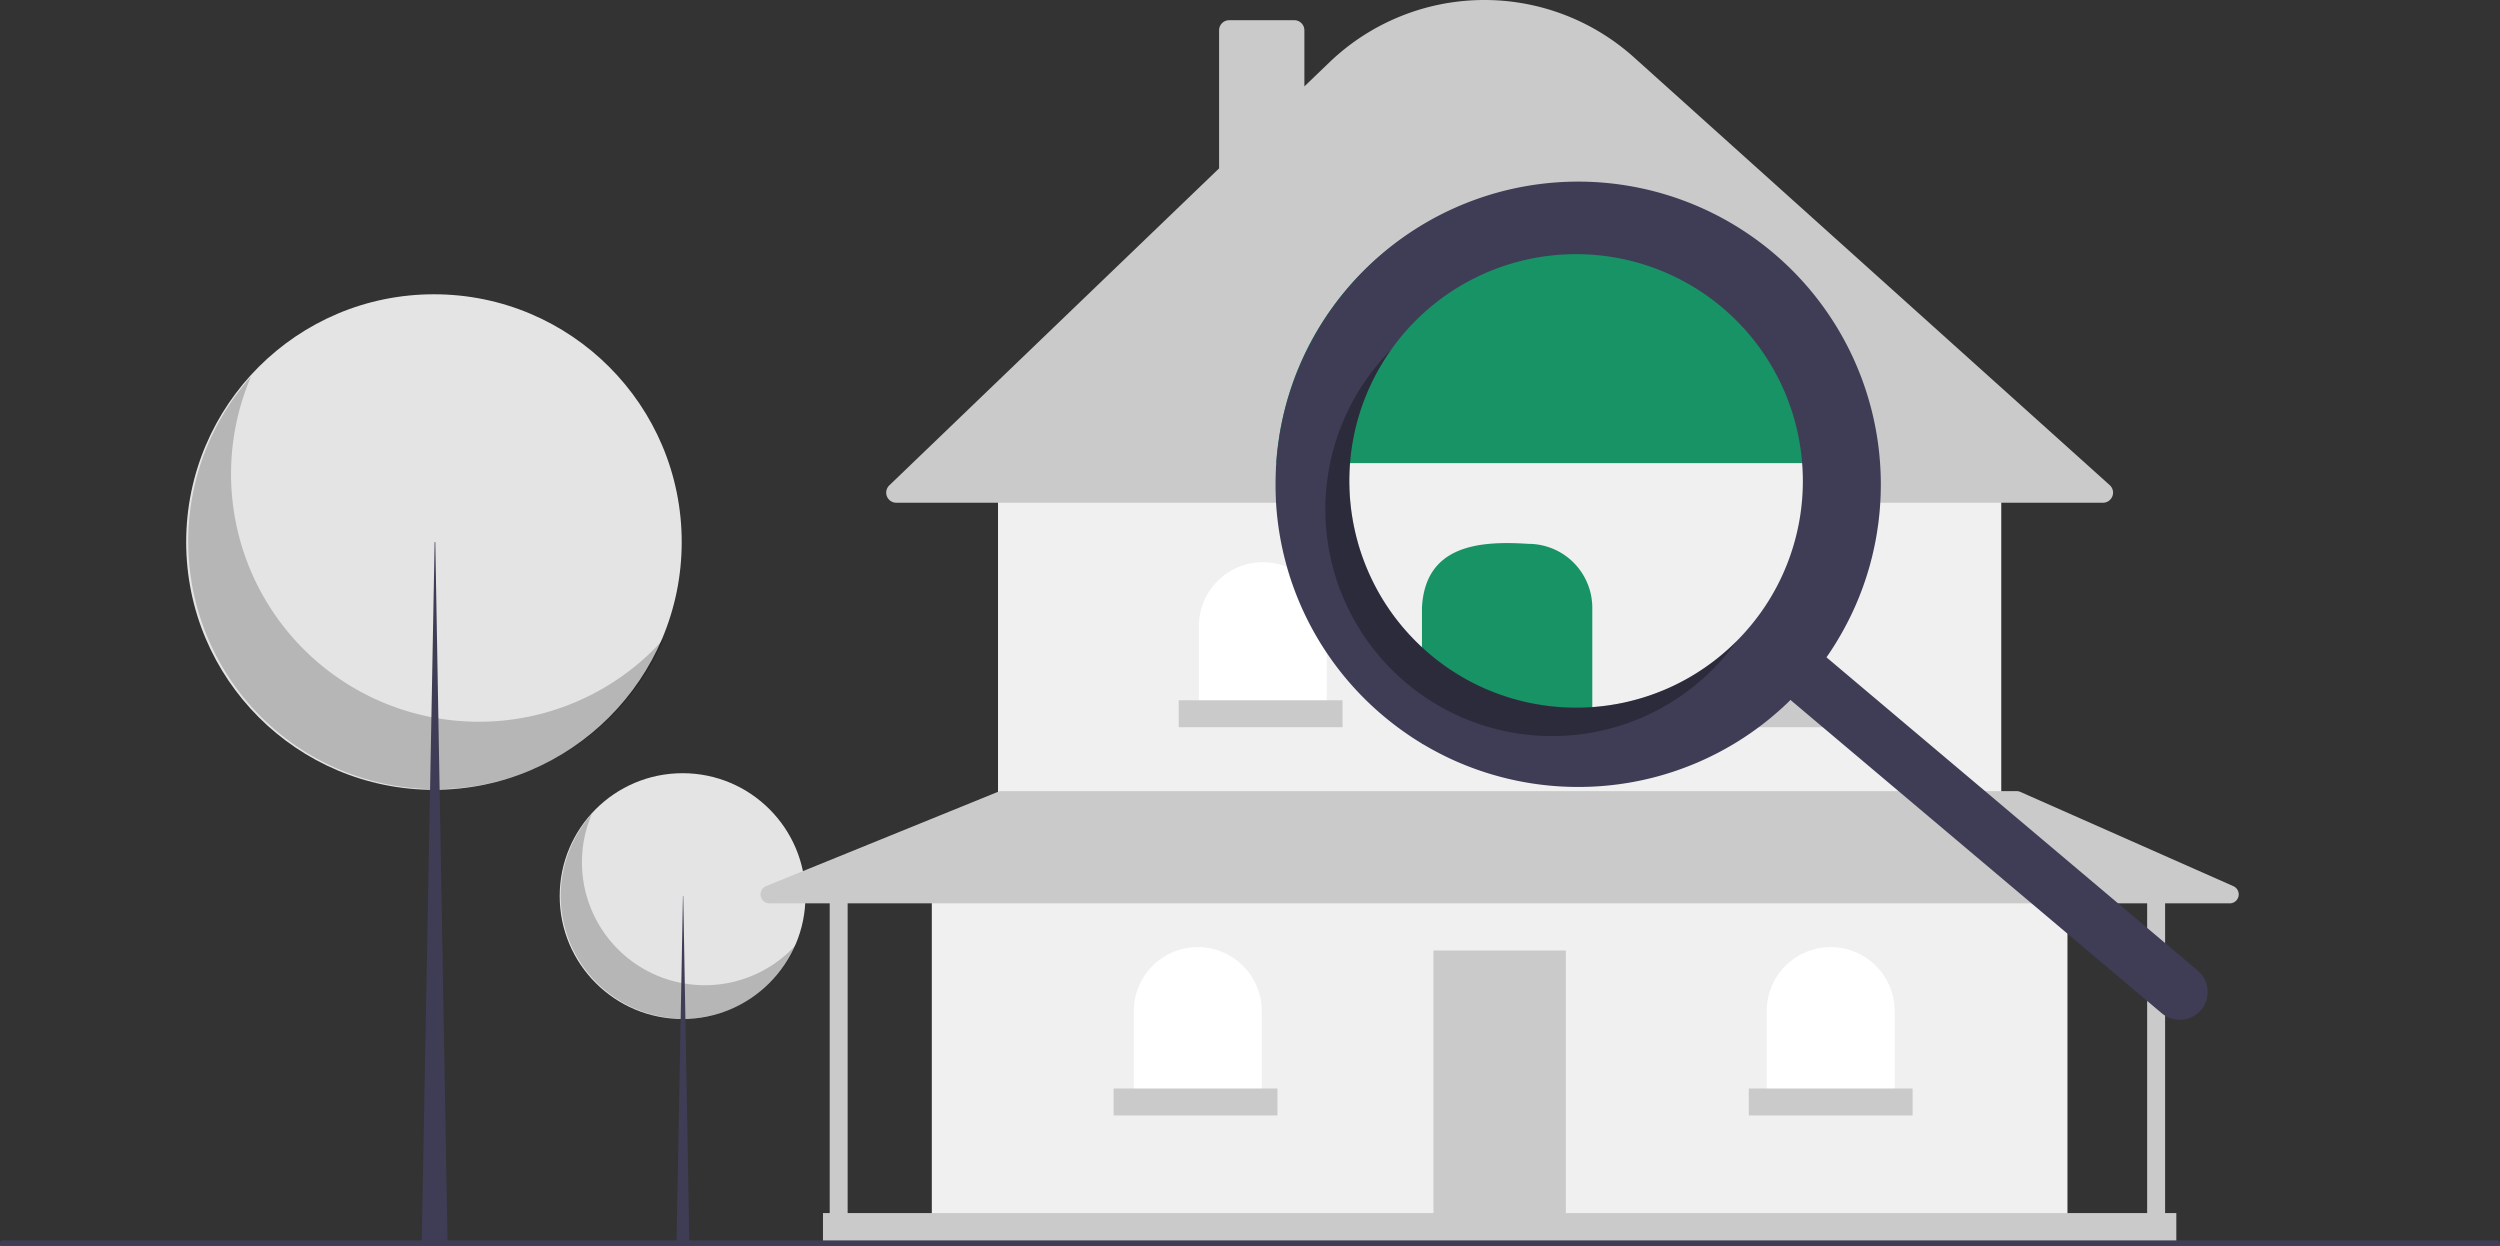 <svg xmlns="http://www.w3.org/2000/svg" data-name="Layer 1" width="909" height="453"><rect width="100%" height="100%" fill="#333333" stroke="none"/><circle cx="248.187" cy="325.819" r="44.682" fill="#e4e4e4"/><path d="M360.695 519.474a44.686 44.686 0 0 0 74.454 47.29 44.686 44.686 0 1 1-74.454-47.29Z" transform="translate(-145.5 -223.5)" opacity=".2" style="isolation:isolate"/><path fill="#3f3d56" d="M248.31 325.819h.122l2.21 126.681h-4.665l2.333-126.681z"/><circle cx="157.782" cy="197.087" r="90.087" fill="#e4e4e4"/><path d="M236.764 360.416a90.094 90.094 0 0 0 150.112 95.346 90.095 90.095 0 1 1-150.112-95.346Z" transform="translate(-145.5 -223.5)" opacity=".2" style="isolation:isolate"/><path fill="#3f3d56" d="M158.029 197.087h.248l4.455 255.413h-9.405l4.702-255.413z"/><path fill="#f0f0f0" d="M338.809 320.3h412.922v122.408H338.809z"/><path fill="#cacaca" d="M521.196 345.597h48.147v97.11h-48.147z"/><path fill="#f0f0f0" d="M362.882 175.859h364.775v112.615H362.882z"/><path d="M764.639 182.795H325.9a3.672 3.672 0 0 1-2.545-6.32L443.263 61.22V11.017a3.676 3.676 0 0 1 3.673-3.673H470.6a3.676 3.676 0 0 1 3.672 3.673v20.396l9.057-8.705a81.373 81.373 0 0 1 110.8-1.843l172.964 155.527a3.673 3.673 0 0 1-2.455 6.403Z" fill="#cacaca"/><path d="M459.176 204.42a23.257 23.257 0 0 1 23.258 23.258v31.418h-46.515v-31.418a23.257 23.257 0 0 1 23.257-23.257Zm86.094.409a23.257 23.257 0 0 1 23.257 23.257v31.418h-46.515v-31.418a23.257 23.257 0 0 1 23.258-23.257Zm86.093.408a23.257 23.257 0 0 1 23.257 23.257v31.418h-46.514v-31.418a23.257 23.257 0 0 1 23.257-23.257Zm34.274 139.136a23.257 23.257 0 0 1 23.258 23.258v31.418H642.38V367.63a23.257 23.257 0 0 1 23.257-23.258Zm-230.126 0a23.257 23.257 0 0 1 23.257 23.258v31.418h-46.514V367.63a23.257 23.257 0 0 1 23.257-23.258Z" fill="#fff"/><path d="m812.057 322.211-77.46-34.274a3.264 3.264 0 0 0-1.32-.28h-369.16a3.263 3.263 0 0 0-1.229.241l-84.314 34.274a3.264 3.264 0 0 0 1.23 6.288h21.875v112.615h-2.448V452.5h492.078v-11.425h-4.08V328.46h23.507a3.264 3.264 0 0 0 1.32-6.249ZM780.7 441.075H308.207V328.46H780.7ZM428.575 254.608h59.572v9.793h-59.572zm87.317 0h59.572v9.793h-59.572zm87.317 0h59.572v9.793h-59.572z" fill="#cacaca"/><path fill="#cacaca" d="M635.851 395.784h59.572v9.793h-59.572zm-230.942 0h59.572v9.793h-59.572z"/><path d="M908 453H1a1 1 0 0 1 0-2h907a1 1 0 0 1 0 2Z" fill="#3f3d56"/><path d="M679.866 174.18c0 .64-.01 1.29-.02 1.93a87.981 87.981 0 0 1-.16 4.29c-.12 2.21-.31 4.41-.57 6.62-.06.56-.13 1.11-.21 1.67-.06.43-.12.87-.19 1.31-.07.49-.14.98-.22 1.47q-.24 1.56-.54 3.12c-.1.52-.2 1.04-.31 1.56-.21 1.03-.44 2.07-.68 3.1l-.06.25c-.12.51-.24 1.01-.37 1.52-.04.15-.07.29-.12.44a92.327 92.327 0 0 1-.72 2.72c-.24.82-.48 1.63-.73 2.45a2.581 2.581 0 0 0-.08.26c-.48 1.55-.99 3.08-1.55 4.6-.29.8-.6 1.61-.91 2.41-.31.8-.63 1.6-.96 2.39-.32.77-.65 1.54-.98 2.3-.08.18-.16.36-.25.54-.35.79-.71 1.56-1.08 2.33-.01.01-.01.03-.02.04-.29.62-.6 1.24-.91 1.85a.075.075 0 0 1-.02.05c-.3.6-.61 1.2-.93 1.79l-.51.97-.06.11a88.78 88.78 0 0 1-2 3.54 52.448 52.448 0 0 1-.92 1.54q-.15.27-.33.54c-.21.34-.42.69-.64 1.03-.04.07-.09.14-.13.21-.38.59-.76 1.17-1.14 1.76-.47.71-.95 1.41-1.44 2.11l-10.86 17.38-.47-.39-.13-.12h-.01l-.43-.36-1.18-1c-.36.35-.71.7-1.07 1.04-.14.14-.29.27-.43.41-.11.1-.21.2-.32.3a104.718 104.718 0 0 1-69.98 29.75h-.03a114.298 114.298 0 0 1-57.03-13.46c-.39-.2-.77-.4-1.15-.63a109.99 109.99 0 0 1-6.7-3.95c-.01-.01-.02-.01-.03-.02q-3.81-2.7-7.44-5.76a109.927 109.927 0 0 1-38.93-89.79c.03-.67.07-1.33.12-2q.24-3.63.74-7.23c.09-.67.19-1.34.29-2h213.78q.63 4.59.87 9.23c.1 1.93.15 3.85.15 5.78Z" fill="#f0f0f0"/><path d="M678.846 159.17a108.092 108.092 0 0 0-213.78 0c-.1.66-.2 1.33-.29 2q-.494 3.6-.74 7.23h215.68q-.24-4.635-.87-9.23Zm-99.887 111.377H517.02V221c1.143-22.643 20.496-24.471 38.68-23.256A23.256 23.256 0 0 1 578.96 221Z" fill="#189366"/><path d="M517.016 235.32v.01c0 .01.01.01.02.01Zm-24.91-76.15c-.04.25-.09.5-.13.75.04-.25.09-.5.14-.75Zm-1.24 9.23c-.03.38-.06.76-.08 1.14q.03-.57.09-1.14a1.475 1.475 0 0 1 .01-.21c-.01.07-.01.14-.02.21Zm26.15 66.93c0 .01.01.01.02.01l-.02-.02Zm-24.91-76.16c-.04.25-.09.5-.13.75.04-.25.09-.5.14-.75Zm-1.32 10.37q.03-.57.09-1.14a1.475 1.475 0 0 1 .01-.21c-.01.07-.01.14-.02.21-.03.38-.06.76-.08 1.14Zm308.94 183.96a6.772 6.772 0 0 0-.62-.58l-.01-.01-49.52-41.79-1.28-1.08-4.87-4.11-1.22-1.03-6.94-5.86-1.9-1.6-3.93-3.32-2.01-1.7-18.96-15.99-10.87-9.17-1.46-1.23-32.03-27.03c.49-.7.97-1.4 1.44-2.11.38-.59.76-1.17 1.14-1.76.04-.07.09-.14.13-.21.22-.34.43-.69.64-1.03q.18-.27.33-.54a52.395 52.395 0 0 0 .92-1.54 88.5 88.5 0 0 0 2-3.54l.06-.11.51-.97c.32-.59.63-1.19.93-1.79a.075.075 0 0 0 .02-.05c.31-.61.62-1.23.91-1.85.01-.01.01-.03.02-.04.37-.77.73-1.54 1.08-2.33.09-.18.17-.36.25-.54.33-.76.66-1.53.98-2.3.33-.79.65-1.59.96-2.39.31-.8.62-1.61.91-2.41q.826-2.295 1.55-4.6a2.581 2.581 0 0 1 .08-.26c.25-.82.49-1.63.73-2.45.15-.53.29-1.05.43-1.58.1-.38.2-.76.29-1.14.05-.15.08-.29.12-.44.13-.51.25-1.01.37-1.52l.06-.25a115.292 115.292 0 0 0 .99-4.66c.19-1.04.38-2.08.54-3.12.08-.49.15-.98.22-1.47.07-.44.13-.88.19-1.31.08-.56.15-1.11.21-1.67.26-2.21.45-4.41.57-6.62a88.286 88.286 0 0 0 .16-4.29c.01-.64.02-1.29.02-1.93 0-1.93-.05-3.85-.15-5.78q-.24-4.635-.87-9.23a110.052 110.052 0 0 0-217.78-2c-.1.66-.2 1.33-.29 2q-.494 3.6-.74 7.23c-.05.67-.09 1.33-.12 2a109.927 109.927 0 0 0 38.93 89.79q3.63 3.06 7.44 5.76c.01.01.02.01.03.02.85.6 1.7 1.19 2.56 1.77 1.37.9 2.75 1.78 4.14 2.62.11.06.22.13.33.19 1.2.72 2.41 1.41 3.62 2.08h.01a108.153 108.153 0 0 0 13.99 6.44 110.384 110.384 0 0 0 44.23 6.94h.03a109.76 109.76 0 0 0 49.91-14.77c2.21-1.28 4.39-2.65 6.52-4.11.53-.36 1.07-.73 1.59-1.1.64-.45 1.28-.92 1.92-1.39.01 0 .01-.01.02-.01a1.43 1.43 0 0 1 .15-.11c.43-.33.87-.66 1.29-.98.11-.08.22-.16.33-.25a.481.481 0 0 0 .08-.07c.25-.18.49-.38.74-.57.25-.19.49-.39.74-.59a.94.94 0 0 0 .12-.09c.28-.23.56-.45.84-.68.29-.23.57-.47.84-.7.28-.23.55-.46.83-.7.24-.2.49-.41.73-.63.08-.06.15-.13.23-.2a.713.713 0 0 1 .1-.08c.33-.28.65-.57.97-.86.08-.07.15-.14.23-.21.49-.44.98-.88 1.46-1.34l.34-.31c.11-.1.21-.2.32-.3.14-.14.29-.27.43-.41.36-.34.71-.69 1.07-1.04l1.18 1 .43.36h.01l.13.12.47.39 6.98 5.9.15.13.12.09.79.67 1.58 1.34 1.58 1.33.23.19 7.35 6.2 1.02.86 7.09 5.98 36.7 30.97 1.28 1.08 50.23 42.38 12.88 10.87 4.79 4.04a10.133 10.133 0 0 0 14.29-1.2 9.842 9.842 0 0 0 1.69-2.84 10.09 10.09 0 0 0-2.27-10.87Zm-289.67-231.81a82.447 82.447 0 0 1 143.95 37.48c.13.67.25 1.33.36 2 .41 2.39.71 4.81.89 7.23.05.67.1 1.33.13 2 .09 1.5.13 3.01.13 4.51a82.078 82.078 0 0 1-4.46 26.74v.01a82.007 82.007 0 0 1-14.97 26.38c-.14.16-.28.33-.43.49a73.619 73.619 0 0 1-4.14 4.49c-.01.01-.02.03-.03.04-.49.49-.99.99-1.49 1.45-1.02.99-2.06 1.93-3.12 2.83q-2.385 2.085-4.89 3.91c-.56.41-1.12.81-1.69 1.21-.56.4-1.13.78-1.7 1.16-1.14.76-2.3 1.49-3.47 2.18-.58.35-1.18.69-1.77 1.02-.59.34-1.19.66-1.79.97-.6.32-1.2.63-1.81.93-1.21.61-2.43 1.18-3.67 1.71q-.93.42-1.86.78c-.39.16-.77.32-1.16.46a3.761 3.761 0 0 1-.47.18q-.315.135-.63.24a1.816 1.816 0 0 1-.21.08c-.43.17-.85.32-1.29.47-.63.23-1.26.44-1.9.64-.64.21-1.27.41-1.91.59-.64.2-1.29.38-1.93.55-.65.18-1.29.35-1.94.5-.69.18-1.38.34-2.08.49-.61.14-1.21.26-1.82.37-.57.12-1.15.22-1.72.32-.8.14-1.6.27-2.41.38-.44.07-.87.13-1.31.17-.19.03-.37.05-.55.07-.56.08-1.12.14-1.67.19-.15.01-.29.03-.43.04-.61.06-1.23.11-1.84.16-1.31.09-2.61.15-3.92.18-.66.01-1.33.02-1.99.02s-1.32-.01-1.98-.03c0 0 0 .01-.01 0-.01.01-.01.01-.02 0a.014.014 0 0 1-.02 0 .17.17 0 0 1-.1 0c-.47 0-.94-.02-1.4-.05-.34-.01-.69-.02-1.04-.05q-.704-.03-1.41-.09c-.15 0-.3-.02-.45-.03a1.486 1.486 0 0 1-.21-.02c-.48-.04-.97-.08-1.45-.13-.24-.02-.49-.04-.73-.07-.73-.08-1.46-.17-2.18-.27-.82-.1-1.64-.22-2.45-.37-.38-.05-.75-.12-1.12-.19q-.734-.12-1.47-.27c-.51-.1-1.02-.2-1.53-.32-.41-.09-.83-.18-1.24-.28-.2-.04-.4-.09-.59-.14a64.92 64.92 0 0 1-3.12-.82c-.65-.18-1.3-.37-1.94-.57-.88-.27-1.75-.56-2.62-.87-.34-.11-.67-.23-1.01-.36-.34-.11-.67-.24-1.01-.37-.31-.11-.62-.23-.92-.35-.5-.19-.99-.39-1.48-.59-1.01-.41-2-.84-2.99-1.3-.56-.27-1.12-.53-1.67-.8q-3.255-1.575-6.41-3.5c-.52-.31-1.04-.64-1.56-.97-.65-.4-1.28-.82-1.91-1.24-.35-.24-.69-.47-1.03-.71-.63-.44-1.25-.89-1.86-1.34-.32-.23-.64-.47-.95-.71-1.11-.84-2.2-1.72-3.27-2.62-.51-.43-1.02-.87-1.52-1.32-.21-.18-.42-.37-.63-.56-.24-.22-.48-.43-.71-.66l-.02-.02c-.35-.31-.7-.64-1.04-.97-.53-.5-1.05-1.01-1.55-1.53-.52-.51-1.02-1.04-1.51-1.56-.5-.52-.98-1.05-1.45-1.59q-.72-.795-1.41-1.62c-.45-.52-.89-1.06-1.31-1.59q-1.53-1.89-2.92-3.85c-.43-.6-.84-1.2-1.24-1.81-.43-.62-.84-1.25-1.23-1.88-.41-.63-.8-1.27-1.18-1.92a.21.21 0 0 0-.04-.06c-.75-1.27-1.47-2.55-2.14-3.85q-1.035-1.98-1.95-4c-.31-.67-.61-1.35-.89-2.03-.58-1.37-1.12-2.74-1.62-4.13-.25-.67-.48-1.34-.71-2.02a.495.495 0 0 0-.04-.13 68.83 68.83 0 0 1-1.25-4.17c-.01-.02-.01-.04-.02-.06-.19-.69-.37-1.38-.53-2.08-.16-.61-.3-1.22-.43-1.84-.15-.69-.3-1.38-.43-2.08-.07-.36-.14-.72-.2-1.08-.06-.3-.11-.61-.16-.91-.05-.3-.1-.61-.15-.92q-.15-.915-.27-1.83c-.1-.72-.18-1.44-.26-2.17-.09-.87-.17-1.74-.24-2.62-.05-.59-.08-1.19-.11-1.79-.03-.55-.06-1.1-.07-1.65a.139.139 0 0 1 0-.09.014.014 0 0 1 0-.02c-.01-.01-.01-.01 0-.02a.014.014 0 0 1 0-.02c-.01-.22-.02-.44-.02-.66q-.03-.975-.03-1.95c0-.59.01-1.17.02-1.76q.03-1.23.09-2.46c0-.18.02-.35.03-.53l.03-.53q.03-.57.09-1.14a1.475 1.475 0 0 1 .01-.21c.03-.43.07-.86.11-1.29.08-.86.18-1.73.29-2.59.06-.43.11-.86.18-1.29.04-.3.09-.61.14-.92q.06-.465.15-.93c.07-.41.14-.83.22-1.25.04-.25.09-.5.14-.75q.285-1.5.63-3c.23-1.01.49-2.01.77-3.01.27-1.01.57-2.02.89-3.03.15-.51.31-1.01.49-1.51.33-1.01.68-2.01 1.07-3 .18-.49.37-.99.58-1.48.4-.99.82-1.98 1.25-2.95.22-.49.44-.98.68-1.47.45-.97.92-1.94 1.43-2.89.49-.97 1.02-1.92 1.56-2.86s1.1-1.88 1.69-2.81c.27-.46.57-.93.88-1.38.6-.92 1.23-1.84 1.87-2.74a79.99 79.99 0 0 1 4.15-5.35Zm-19.19 46.71c-.03.38-.06.76-.08 1.14q.03-.57.09-1.14a1.475 1.475 0 0 1 .01-.21c-.01.07-.01.14-.02.21Zm1.24-9.23c-.04.25-.09.5-.13.75.04-.25.09-.5.14-.75Zm24.91 76.15v.01c0 .01.01.01.02.01Z" fill="#3f3d56"/><path d="M665.398 461.38a82.455 82.455 0 0 1-13.992-110.841q-2.364 2.381-4.572 4.988a82.45 82.45 0 1 0 126.03 106.343q2.202-2.61 4.148-5.346a82.455 82.455 0 0 1-111.614 4.855Z" transform="translate(-145.5 -223.5)" opacity=".3" style="isolation:isolate"/></svg>